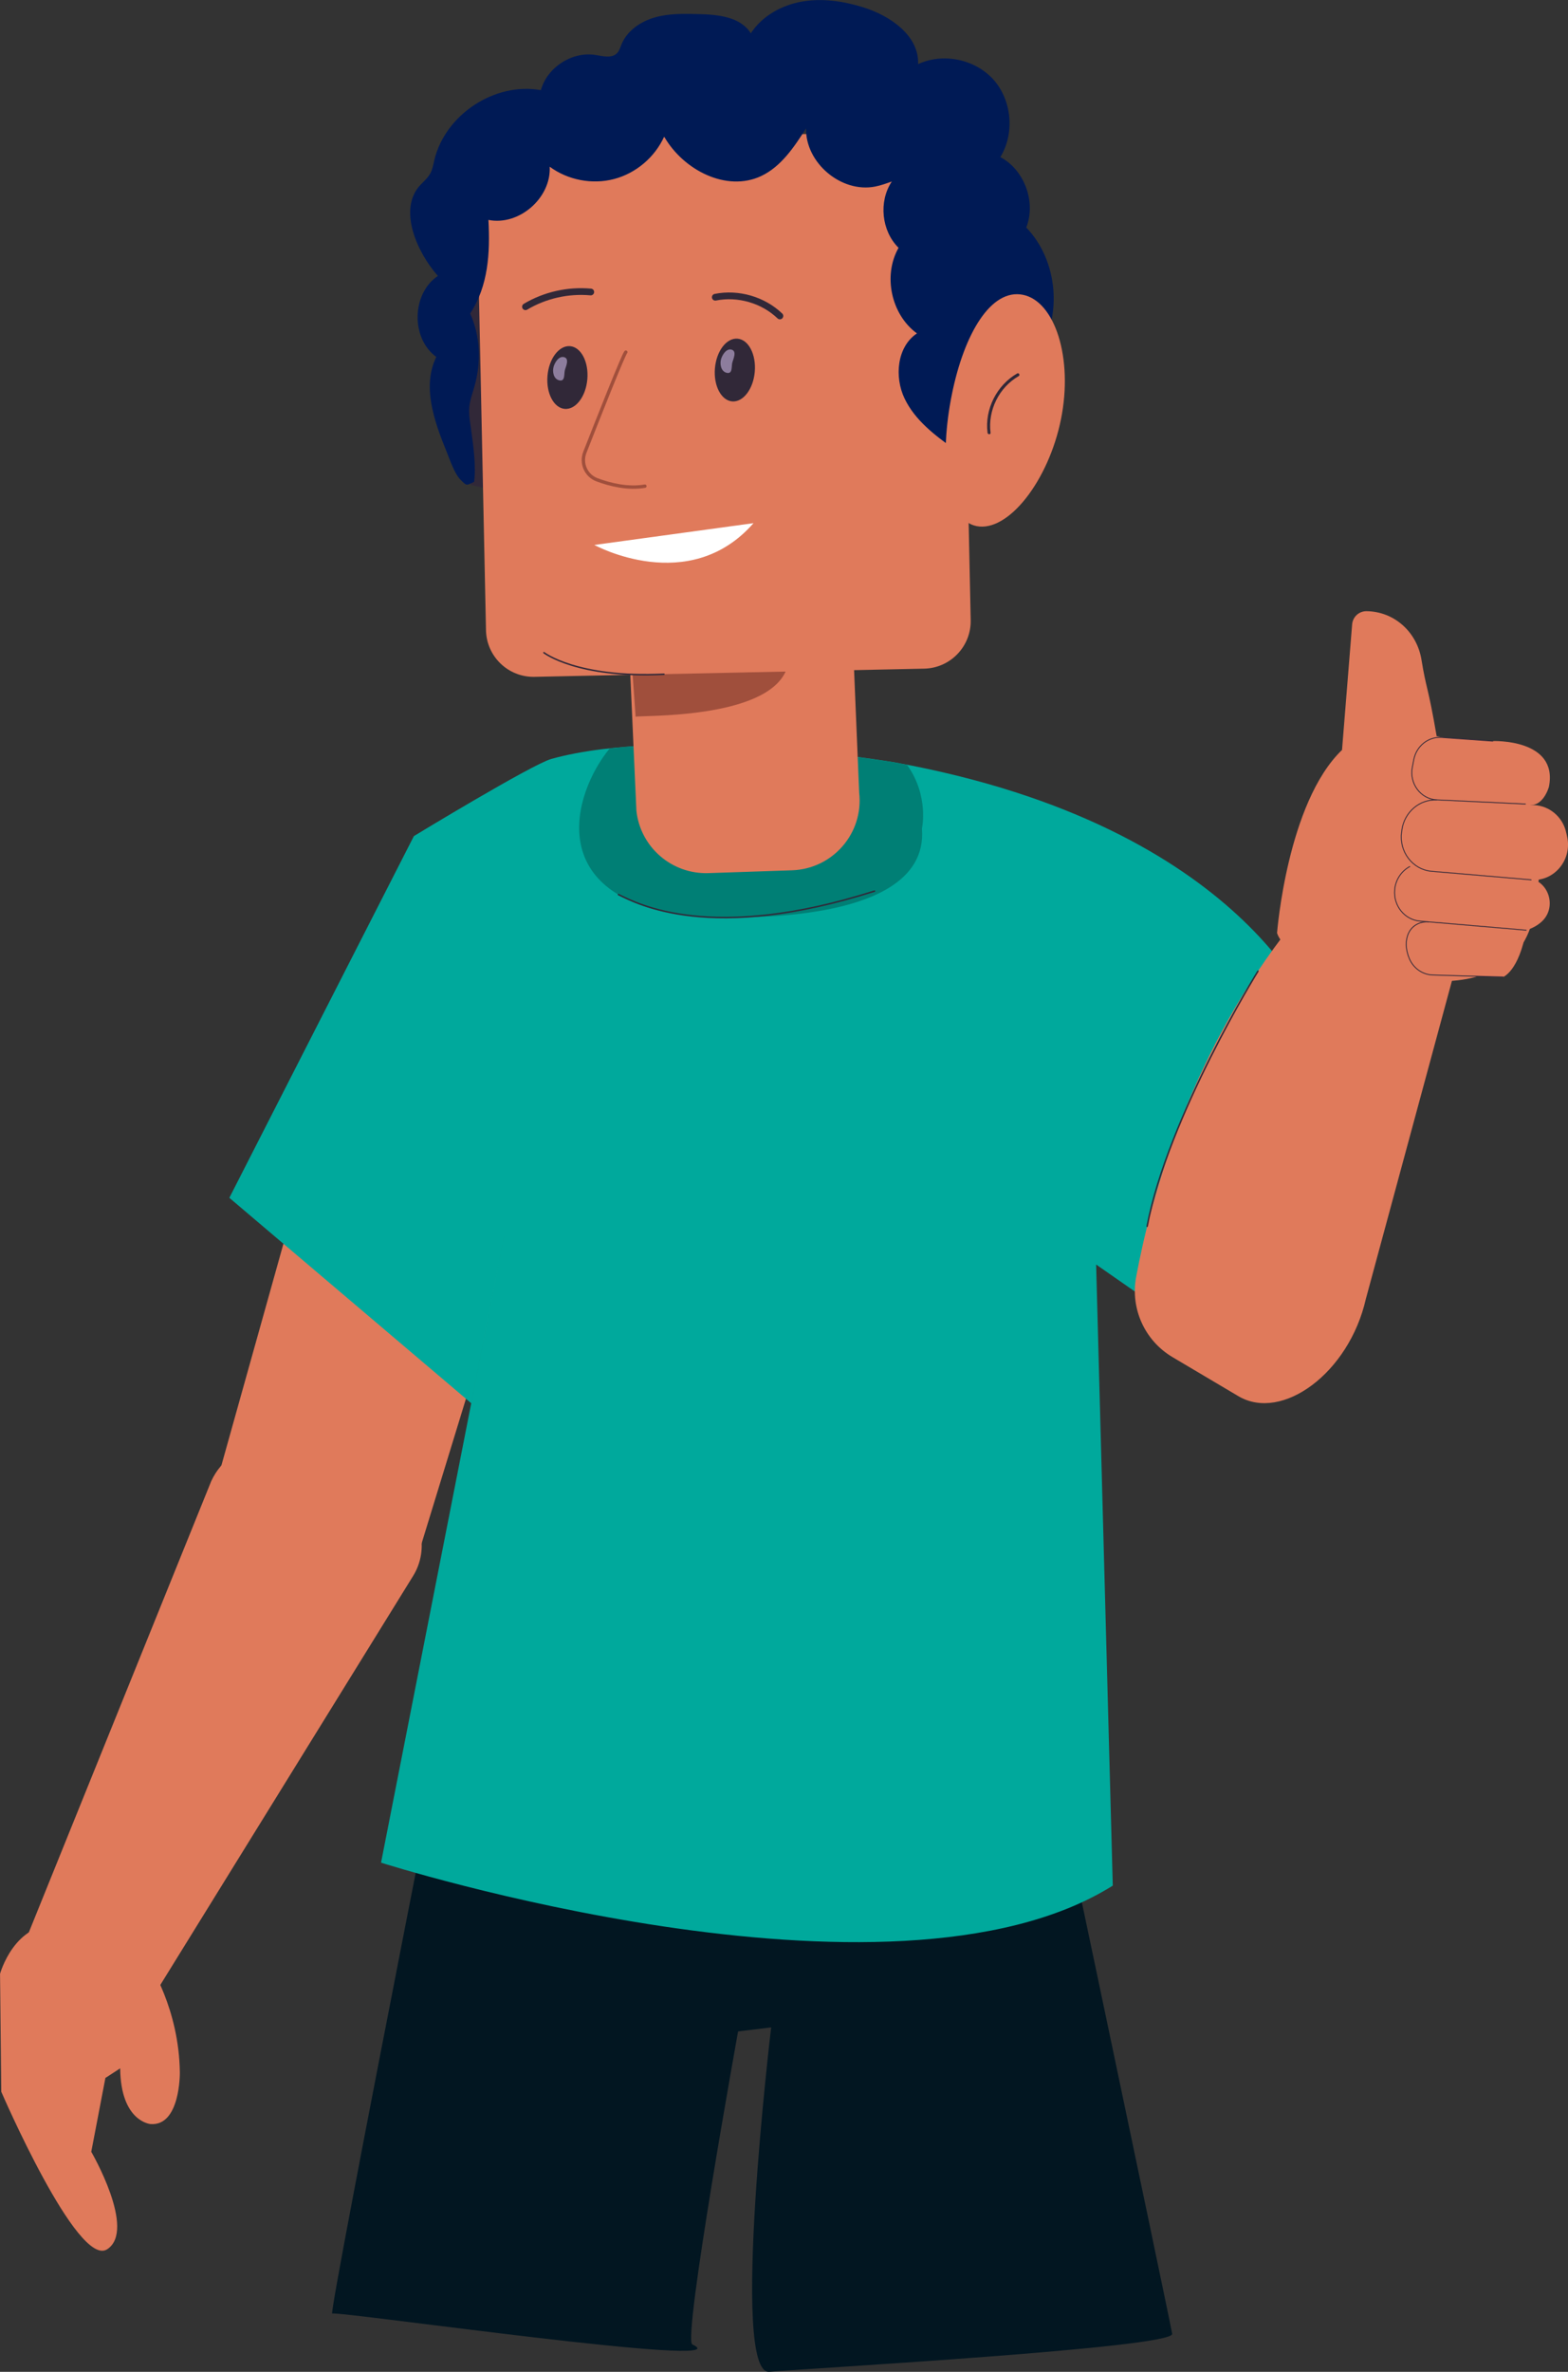 <svg viewBox="0 0 362.7 548.22" xmlns="http://www.w3.org/2000/svg" xmlns:xlink="http://www.w3.org/1999/xlink" id="Layer_1" overflow="hidden"><rect x="0" y="0" width="362.7" height="548.22" fill="#333333" stroke="none"/><defs></defs><g><path d="M5.61 474.04 10.63 475.89C16.9 479.81 25.23 477.88 29.15 471.62L95.52 364.32C99.44 358.05 97.51 349.72 91.25 345.8L68.15 336.4C63.76 333.66 58.36 333.78 54.18 336.25 51.81 337.65 50.02 339.85 48.86 342.35L5.99 448.32C2.07 454.59-0.66 470.13 5.6 474.04Z" stroke-width="0" fill="#E07A5B"/><path d="M0 456.25C0 456.25 3.32 444.13 13.67 444.88 13.67 444.88 27.44 443.42 34.44 453.82 34.44 453.82 41.44 464.23 41.6 479.08 41.6 479.08 41.73 491.46 34.83 490.95 34.83 490.95 27.93 490.44 27.8 478.07L24.38 480.29 21.11 497.36C21.11 497.36 31.64 515.45 24.79 519.89 17.94 524.34 0.29 483.47 0.29 483.47L0.01 456.24Z" stroke-width="0" fill="#E07A5B"/></g><path d="M53.41 357.58 86.89 367.54C90.69 368.61 94.68 366.36 95.74 362.56L130.75 248.44C134.62 234.61 126.47 220.12 112.64 216.24L112.64 216.24C98.81 212.37 84.32 220.52 80.44 234.35L48.41 348.72C47.34 352.52 49.59 356.51 53.39 357.57Z" stroke-width="0" fill="#E07A5B"/><path d="M111.42 355.38C111.42 355.38 75.73 535.46 76.85 534.76 77.97 534.06 172.87 547.79 160.15 541.89 157.84 540.82 170.73 469.54 170.73 469.54L178.38 468.6C178.38 468.6 168.75 549.02 177.98 548.21 187.21 547.41 271.67 542.66 271.14 539.43 270.62 536.2 237.95 381.32 237.95 381.32L111.42 355.37Z" stroke-width="0" fill="#021621"/><path d="M127.53 175.42C123.05 176.66 95.74 193.25 95.74 193.25L53.05 276.86 109 324.34 117.97 278.7 88.14 430.53C88.14 430.53 205.94 468.07 257.4 435.84L253.55 292.28 284.82 314.06 304.3 235.7C304.3 235.7 288.6 191.05 207.08 176.24 207.08 176.24 156.18 167.51 127.54 175.41Z" stroke-width="0" fill="#00A99C"/><path d="M141.03 172.99C132.41 183.47 125.55 207.59 159.2 211.68 159.2 211.68 215.24 216.47 213.26 191.51 213.26 191.51 214.95 183.92 209.82 176.81 208.9 176.63 208.01 176.44 207.07 176.27 207.07 176.27 169.74 169.88 141.03 173Z" stroke-width="0" fill="#007F75"/><path d="M145.26 144.02 147.21 187.4C148.12 195.81 155.39 202.09 163.86 201.81L183.2 201.16C192.63 200.84 199.79 192.59 198.74 183.24L197.06 142.88 145.26 144.02Z" stroke-width="0" fill="#E07A5B"/><path d="M147.02 165.67C148.3 165.29 177.21 166.29 181.86 154.91L146.26 154.91C146.26 154.91 147.03 165.67 147.03 165.67Z" stroke-width="0" fill="#A04F3C"/><path d="M339.29 214.02 315.94 300.23C312.07 317.3 296.59 328.7 286.46 322.71L271.23 313.69C264.81 309.89 261.45 302.51 262.8 295.19 265.99 277.91 274.58 245.5 296.77 216.35 298.77 213.73 302.57 204.5 302.57 204.5L339.28 214.01Z" stroke-width="0" fill="#E07A5B"/><g><path d="M131.11 117.23 108.92 112.09 102.81 69.82 113.09 55.72 123.75 64.16 131.11 117.23Z" stroke-width="0" fill="#312838"/><path d="M111.27 31.46 223.39 31.46 223.39 144.56C223.39 150.63 218.46 155.55 212.4 155.55L122.26 155.55C116.19 155.55 111.27 150.62 111.27 144.56L111.27 31.46 111.27 31.46Z" stroke-width="0" fill="#E07A5B" transform="matrix(1 -0.021 0.021 1 -1.89 3.46)"/><path d="M144.76 81.39C144.18 82 138.24 97.01 135.28 104.56 134.29 107.09 135.55 109.95 138.1 110.9 141.1 112.02 145.21 113.05 149.17 112.37" stroke="#A04F3C" stroke-width="0.78" stroke-linecap="round" stroke-linejoin="round" fill="none"/><path d="M165.46 68.7C170.75 67.64 176.51 69.31 180.4 73.03" stroke="#312838" stroke-width="1.56" stroke-linecap="round" stroke-linejoin="round" fill="none"/><path d="M136.65 67.49C131.42 67.01 126.05 68.22 121.55 70.9" stroke="#312838" stroke-width="1.56" stroke-linecap="round" stroke-linejoin="round" fill="none"/><path d="M220.81 103.86C216.27 100.66 211.64 97.13 209.24 92.11 206.84 87.09 207.48 80.16 212.1 77.06 206.14 72.72 204.2 63.69 207.85 57.28 203.89 53.37 203.2 46.58 206.29 41.95 205.03 42.4 203.76 42.86 202.44 43.12 194.62 44.66 186.3 37.67 186.45 29.68 183.69 33.99 180.69 38.51 176.07 40.69 168.04 44.47 158.05 39.29 153.63 31.58 151.47 36.35 147.09 40.06 142.04 41.38 136.99 42.71 131.36 41.63 127.15 38.53 127.54 45.75 120.04 52.26 112.98 50.83 113.39 58.48 112.96 66.05 108.76 72.46 111.09 77.68 111.33 83.58 109.81 89.1 109.35 90.76 108.72 92.39 108.56 94.11 108.4 95.88 108.76 97.65 108.99 99.41 109.48 103.02 110.16 107.76 109.67 111.37 107.82 112.24 108.03 112.37 106.57 110.93 105.12 109.5 104.08 106.3 103.31 104.41 100.44 97.39 97.58 89.31 100.92 82.5 95 78.21 95.21 67.84 101.29 63.78 96.29 58.13 92.06 48.24 97.24 42.75 98.06 41.89 98.99 41.1 99.55 40.05 100.04 39.14 100.21 38.1 100.44 37.1 102.93 26.5 114.43 18.92 125.11 20.84 126.57 15.56 132.3 11.86 137.69 12.7 139.44 12.97 141.53 13.56 142.75 12.27 143.26 11.73 143.47 10.97 143.75 10.28 145.04 7.1 148.17 4.97 151.46 4.03 154.75 3.09 158.23 3.17 161.65 3.26 166.11 3.37 171.32 3.89 173.67 7.7 176.28 3.69 180.82 1.18 185.52 0.36 190.22-0.46 195.09 0.27 199.65 1.68 205.92 3.62 212.63 8.25 212.37 14.82 218.16 12.13 225.61 13.68 229.85 18.46 234.08 23.24 234.74 30.86 231.4 36.31 236.97 39.28 239.7 46.7 237.39 52.59 244.79 60.27 245.87 73.29 239.84 82.1 242.59 84.71 243.44 89.13 241.87 92.58 240.2 96.23 236.35 98.39 232.52 99.56 228.69 100.73 224.64 101.15 220.91 102.63" stroke-width="0" fill="#001A55"/><path d="M245.42 96.89C242.57 111.05 233.25 123.08 225.88 121.6 218.51 120.12 217.31 105.38 220.17 91.22 223.02 77.06 229.25 66.66 236.62 68.14 243.99 69.62 248.28 82.73 245.42 96.89Z" stroke-width="0" fill="#E07A5B"/><path d="M229.13 100.03C228.47 94.84 231.1 89.53 235.64 86.93 236.03 86.71 235.68 86.1 235.29 86.32 230.55 89.03 227.74 94.6 228.43 100.03 228.49 100.47 229.19 100.48 229.13 100.03L229.13 100.03Z" stroke-width="0" fill="#312838"/><path d="M174.59 85.92C174.25 89.92 171.91 92.99 169.36 92.78 166.82 92.56 165.03 89.14 165.37 85.14 165.71 81.14 168.05 78.07 170.6 78.28 173.15 78.49 174.93 81.92 174.59 85.92Z" stroke-width="0" fill="#312838"/><path d="M166.77 83.07C167.06 82.03 168.02 80.46 169.24 80.82 170.46 81.18 169.67 82.87 169.41 83.74 169.15 84.6 169.53 86.5 168.12 86.18 166.71 85.86 166.49 84.1 166.78 83.06Z" stroke-width="0" fill="#8D7D9D"/><path d="M135.86 87.65C135.52 91.65 133.18 94.72 130.63 94.51 128.09 94.29 126.3 90.87 126.64 86.87 126.98 82.87 129.32 79.8 131.87 80.01 134.41 80.23 136.2 83.65 135.86 87.65Z" stroke-width="0" fill="#312838"/><path d="M128.04 84.81C128.33 83.77 129.29 82.2 130.51 82.56 131.73 82.92 130.94 84.61 130.68 85.48 130.42 86.34 130.8 88.24 129.39 87.92 127.98 87.6 127.76 85.84 128.05 84.8Z" stroke-width="0" fill="#8D7D9D"/></g><path d="M290.98 224.48C290.98 224.48 270.12 258.15 265.35 283.44" stroke="#312838" stroke-width="0.34" stroke-linecap="round" stroke-linejoin="round" fill="none"/><path d="M143.05 206.77C147.55 208.93 164.4 218.03 202.29 205.97" stroke="#312838" stroke-width="0.34" stroke-linecap="round" stroke-linejoin="round" fill="none"/><path d="M125.82 150.86C125.82 150.86 133.47 156.81 153.58 155.84" stroke="#312838" stroke-width="0.34" stroke-linecap="round" stroke-linejoin="round" fill="none"/><path d="M295.4 215.65C295.4 215.65 297.73 185.54 310.43 173.34L312.77 144.29C312.92 142.57 314.37 141.25 316.1 141.27L316.1 141.27C322.56 141.34 327.78 146.13 328.81 152.51 329.93 159.44 330.29 158.35 332.32 170.17 332.32 170.17 362.96 174.3 354.99 208.46 354.99 208.46 355.94 230.96 324.84 226.14 324.84 226.14 298.25 224.31 295.4 215.66Z" stroke-width="0" fill="#E07A5B"/><path d="M353.03 215C353.29 213.53 341.04 212.86 331.86 212.57 327.31 212.42 324.16 217.29 326.01 221.61L326.01 221.61C326.97 223.84 329.07 225.3 331.43 225.37L347.68 225.83C347.68 225.83 351.33 224.53 353.03 215.01Z" stroke-width="0" fill="#E07A5B"/><path d="M356.62 213.02C355.72 213.84 354.55 214.54 353.03 215L328.45 212.9C324.91 212.6 322.29 209.37 322.61 205.68L322.61 205.68C322.94 201.85 326.29 199.08 329.94 199.6L353.65 203C358.32 203.67 360.17 209.76 356.62 213.02Z" stroke-width="0" fill="#E07A5B"/><path d="M362.19 192.08C362.33 192.6 362.45 193.13 362.56 193.68 363.55 198.97 359.35 203.8 354.18 203.36L331.17 201.39C326.76 201.01 323.58 196.86 324.22 192.29L324.29 191.81C324.87 187.7 328.37 184.7 332.36 184.91L354.91 186.09C358.33 186.27 361.28 188.66 362.2 192.08Z" stroke-width="0" fill="#E07A5B"/><path d="M345.29 171.29C345.29 171.29 360.49 170.68 358.29 181.84 358.29 181.84 356.85 187.24 352.84 185.84L332.35 184.88C328.63 184.71 325.95 181.14 326.68 177.34L327.02 175.57C327.63 172.42 330.39 170.23 333.47 170.45L345.29 171.3Z" stroke-width="0" fill="#E07A5B"/><path d="M330.45 213.07C325.9 212.92 324.16 217.29 326.01 221.6L326.01 221.6C326.97 223.83 329.07 225.29 331.43 225.36L347.68 225.82" stroke="#312838" stroke-width="0.2" stroke-linecap="round" stroke-linejoin="round" fill="none"/><path d="M353.03 215 328.45 212.9C324.91 212.6 322.29 209.37 322.61 205.68L322.61 205.68C322.81 203.29 324.2 201.31 326.1 200.29" stroke="#312838" stroke-width="0.2" stroke-linecap="round" stroke-linejoin="round" fill="none"/><path d="M354.17 203.36 331.16 201.39C326.75 201.01 323.57 196.86 324.21 192.29L324.28 191.81C324.86 187.7 328.36 184.7 332.35 184.91" stroke="#312838" stroke-width="0.2" stroke-linecap="round" stroke-linejoin="round" fill="none"/><path d="M352.85 185.84 332.36 184.88C328.64 184.71 325.96 181.14 326.69 177.34L327.03 175.57C327.64 172.42 330.4 170.23 333.48 170.45L345.3 171.3" stroke="#312838" stroke-width="0.2" stroke-linecap="round" stroke-linejoin="round" fill="none"/><path d="M137.48 125.96C137.48 125.96 159.35 137.98 174.3 120.92L137.48 125.96Z" stroke-width="0" fill="#FFFFFF"/></svg>